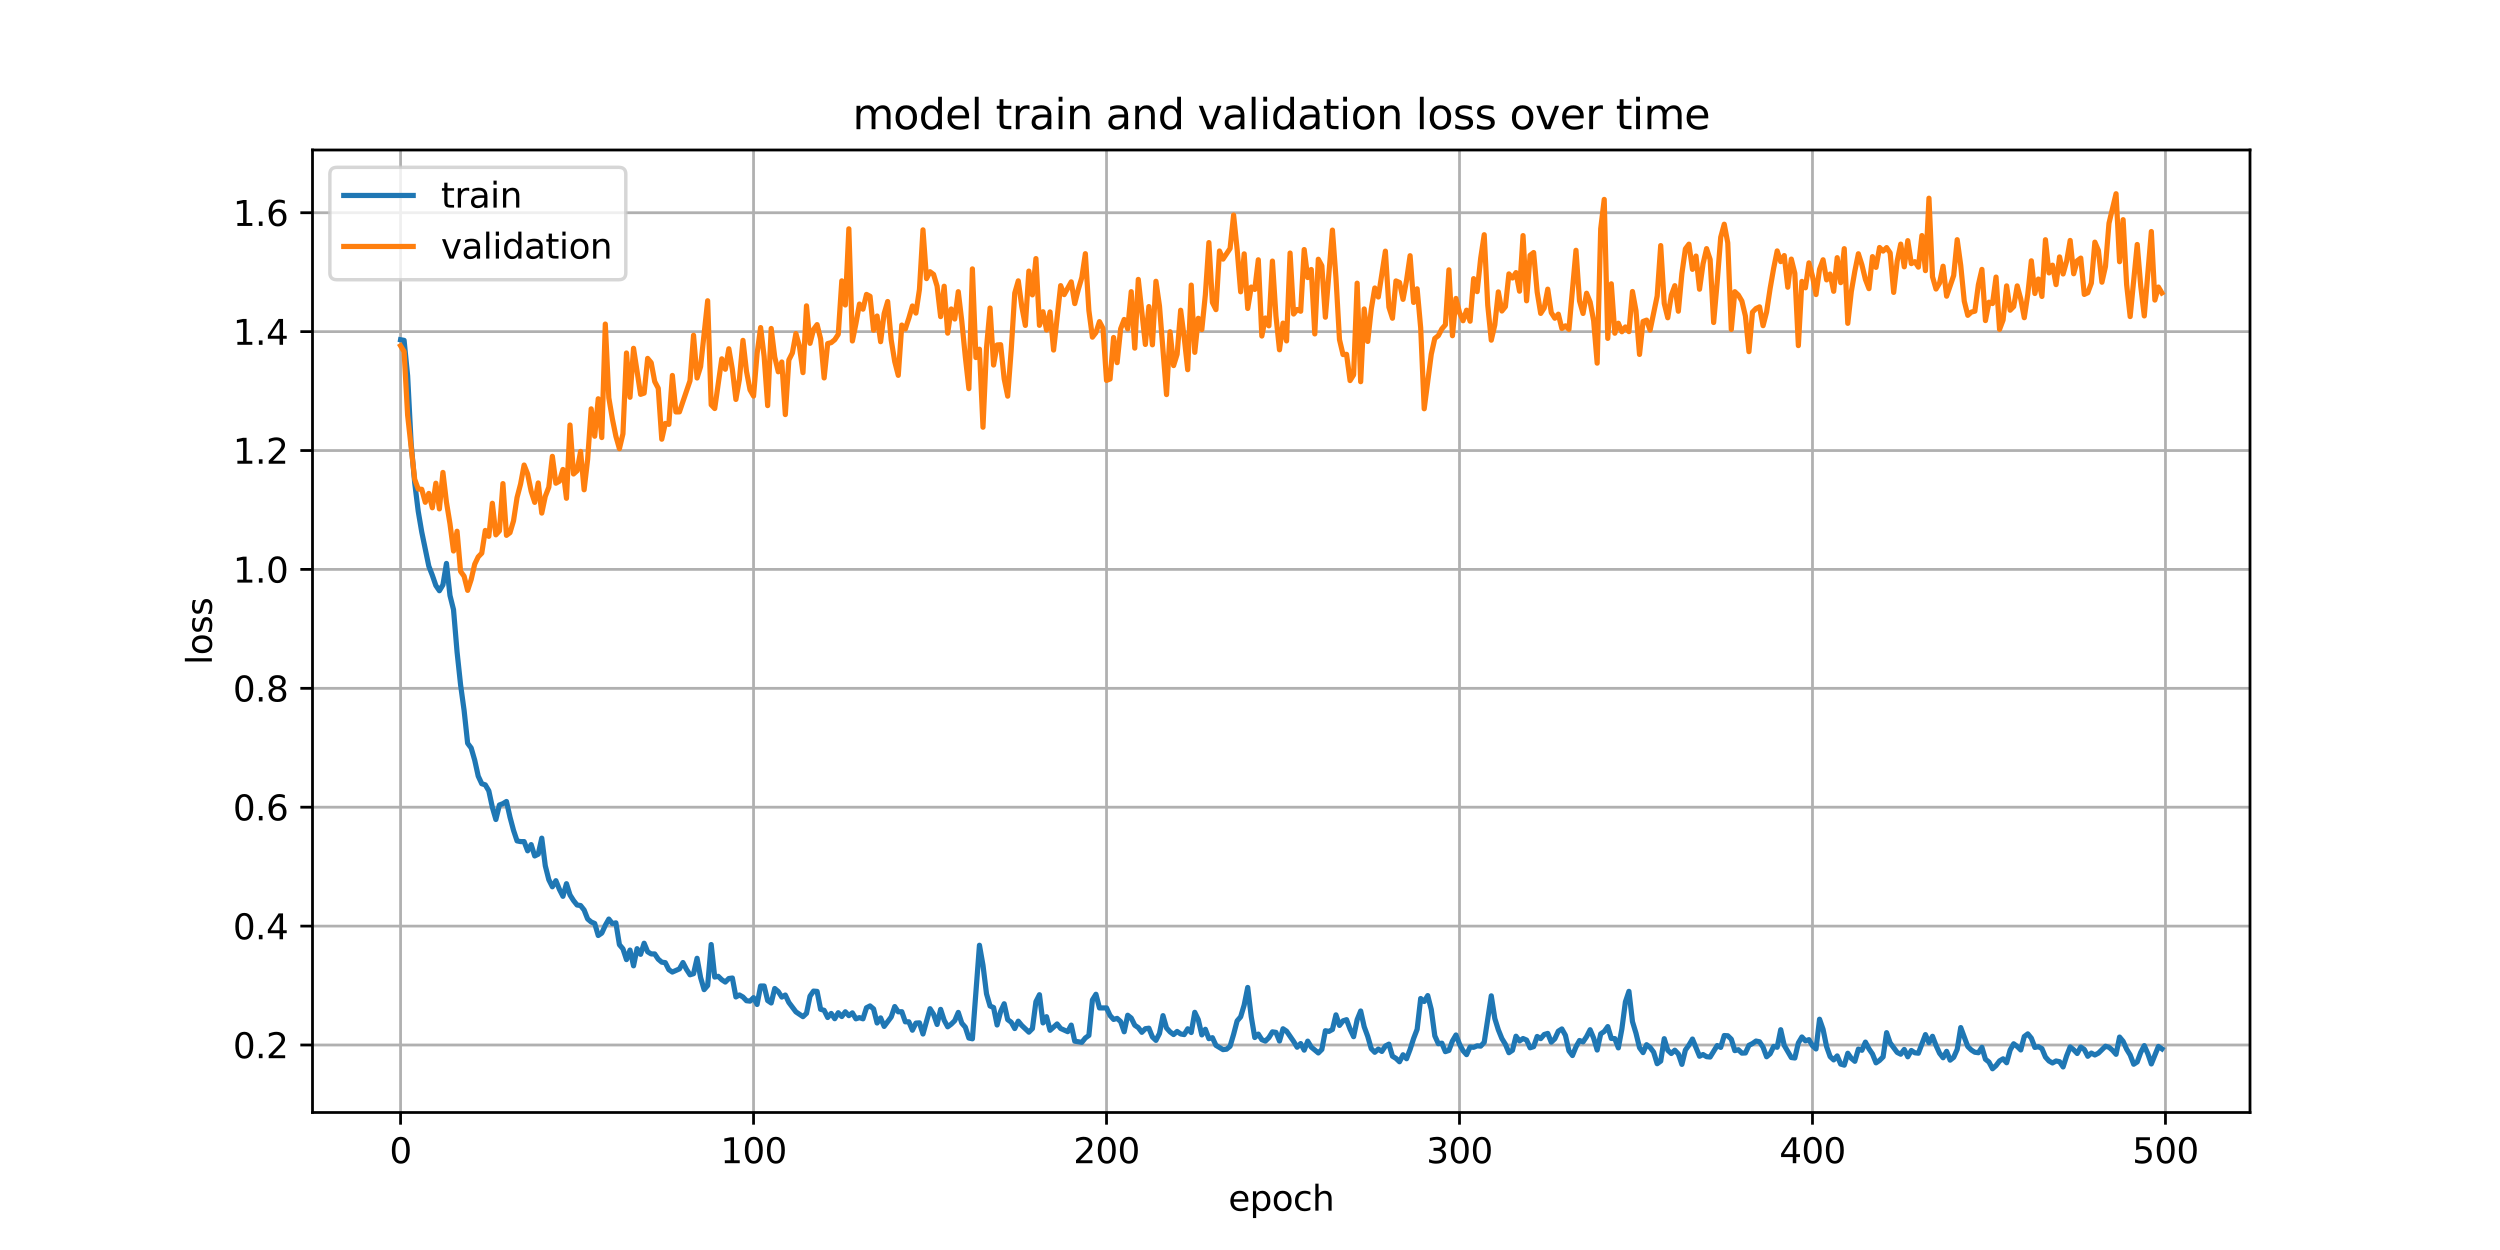 <?xml version="1.0" encoding="utf-8" standalone="no"?>
<!DOCTYPE svg PUBLIC "-//W3C//DTD SVG 1.1//EN"
  "http://www.w3.org/Graphics/SVG/1.1/DTD/svg11.dtd">
<svg xmlns:xlink="http://www.w3.org/1999/xlink" width="720pt" height="360pt" viewBox="0 0 720 360" xmlns="http://www.w3.org/2000/svg" version="1.1">
 <defs>
  <style type="text/css">*{stroke-linejoin: round; stroke-linecap: butt}</style>
 </defs>
 <g id="figure_1">
  <g id="patch_1">
   <path d="M 0 360 
L 720 360 
L 720 0 
L 0 0 
z
" style="fill: #ffffff"/>
  </g>
  <g id="axes_1">
   <g id="patch_2">
    <path d="M 90 320.4 
L 648 320.4 
L 648 43.2 
L 90 43.2 
z
" style="fill: #ffffff"/>
   </g>
   <g id="matplotlib.axis_1">
    <g id="xtick_1">
     <g id="line2d_1">
      <path d="M 115.364 320.4 
L 115.364 43.2 
" clip-path="url(#p785ca38250)" style="fill: none; stroke: #b0b0b0; stroke-width: 0.8; stroke-linecap: square"/>
     </g>
     <g id="line2d_2">
      <defs>
       <path id="mbecf0cc67a" d="M 0 0 
L 0 3.5 
" style="stroke: #000000; stroke-width: 0.8"/>
      </defs>
      <g>
       <use xlink:href="#mbecf0cc67a" x="115.364" y="320.4" style="stroke: #000000; stroke-width: 0.8"/>
      </g>
     </g>
     <g id="text_1">
      <!-- 0 -->
      <g transform="translate(112.182 334.998) scale(0.1 -0.1)">
       <defs>
        <path id="DejaVuSans-30" d="M 2034 4250 
Q 1547 4250 1301 3770 
Q 1056 3291 1056 2328 
Q 1056 1369 1301 889 
Q 1547 409 2034 409 
Q 2525 409 2770 889 
Q 3016 1369 3016 2328 
Q 3016 3291 2770 3770 
Q 2525 4250 2034 4250 
z
M 2034 4750 
Q 2819 4750 3233 4129 
Q 3647 3509 3647 2328 
Q 3647 1150 3233 529 
Q 2819 -91 2034 -91 
Q 1250 -91 836 529 
Q 422 1150 422 2328 
Q 422 3509 836 4129 
Q 1250 4750 2034 4750 
z
" transform="scale(0.016)"/>
       </defs>
       <use xlink:href="#DejaVuSans-30"/>
      </g>
     </g>
    </g>
    <g id="xtick_2">
     <g id="line2d_3">
      <path d="M 217.021 320.4 
L 217.021 43.2 
" clip-path="url(#p785ca38250)" style="fill: none; stroke: #b0b0b0; stroke-width: 0.8; stroke-linecap: square"/>
     </g>
     <g id="line2d_4">
      <g>
       <use xlink:href="#mbecf0cc67a" x="217.021" y="320.4" style="stroke: #000000; stroke-width: 0.8"/>
      </g>
     </g>
     <g id="text_2">
      <!-- 100 -->
      <g transform="translate(207.478 334.998) scale(0.1 -0.1)">
       <defs>
        <path id="DejaVuSans-31" d="M 794 531 
L 1825 531 
L 1825 4091 
L 703 3866 
L 703 4441 
L 1819 4666 
L 2450 4666 
L 2450 531 
L 3481 531 
L 3481 0 
L 794 0 
L 794 531 
z
" transform="scale(0.016)"/>
       </defs>
       <use xlink:href="#DejaVuSans-31"/>
       <use xlink:href="#DejaVuSans-30" x="63.623"/>
       <use xlink:href="#DejaVuSans-30" x="127.246"/>
      </g>
     </g>
    </g>
    <g id="xtick_3">
     <g id="line2d_5">
      <path d="M 318.679 320.4 
L 318.679 43.2 
" clip-path="url(#p785ca38250)" style="fill: none; stroke: #b0b0b0; stroke-width: 0.8; stroke-linecap: square"/>
     </g>
     <g id="line2d_6">
      <g>
       <use xlink:href="#mbecf0cc67a" x="318.679" y="320.4" style="stroke: #000000; stroke-width: 0.8"/>
      </g>
     </g>
     <g id="text_3">
      <!-- 200 -->
      <g transform="translate(309.136 334.998) scale(0.1 -0.1)">
       <defs>
        <path id="DejaVuSans-32" d="M 1228 531 
L 3431 531 
L 3431 0 
L 469 0 
L 469 531 
Q 828 903 1448 1529 
Q 2069 2156 2228 2338 
Q 2531 2678 2651 2914 
Q 2772 3150 2772 3378 
Q 2772 3750 2511 3984 
Q 2250 4219 1831 4219 
Q 1534 4219 1204 4116 
Q 875 4013 500 3803 
L 500 4441 
Q 881 4594 1212 4672 
Q 1544 4750 1819 4750 
Q 2544 4750 2975 4387 
Q 3406 4025 3406 3419 
Q 3406 3131 3298 2873 
Q 3191 2616 2906 2266 
Q 2828 2175 2409 1742 
Q 1991 1309 1228 531 
z
" transform="scale(0.016)"/>
       </defs>
       <use xlink:href="#DejaVuSans-32"/>
       <use xlink:href="#DejaVuSans-30" x="63.623"/>
       <use xlink:href="#DejaVuSans-30" x="127.246"/>
      </g>
     </g>
    </g>
    <g id="xtick_4">
     <g id="line2d_7">
      <path d="M 420.337 320.4 
L 420.337 43.2 
" clip-path="url(#p785ca38250)" style="fill: none; stroke: #b0b0b0; stroke-width: 0.8; stroke-linecap: square"/>
     </g>
     <g id="line2d_8">
      <g>
       <use xlink:href="#mbecf0cc67a" x="420.337" y="320.4" style="stroke: #000000; stroke-width: 0.8"/>
      </g>
     </g>
     <g id="text_4">
      <!-- 300 -->
      <g transform="translate(410.793 334.998) scale(0.1 -0.1)">
       <defs>
        <path id="DejaVuSans-33" d="M 2597 2516 
Q 3050 2419 3304 2112 
Q 3559 1806 3559 1356 
Q 3559 666 3084 287 
Q 2609 -91 1734 -91 
Q 1441 -91 1130 -33 
Q 819 25 488 141 
L 488 750 
Q 750 597 1062 519 
Q 1375 441 1716 441 
Q 2309 441 2620 675 
Q 2931 909 2931 1356 
Q 2931 1769 2642 2001 
Q 2353 2234 1838 2234 
L 1294 2234 
L 1294 2753 
L 1863 2753 
Q 2328 2753 2575 2939 
Q 2822 3125 2822 3475 
Q 2822 3834 2567 4026 
Q 2313 4219 1838 4219 
Q 1578 4219 1281 4162 
Q 984 4106 628 3988 
L 628 4550 
Q 988 4650 1302 4700 
Q 1616 4750 1894 4750 
Q 2613 4750 3031 4423 
Q 3450 4097 3450 3541 
Q 3450 3153 3228 2886 
Q 3006 2619 2597 2516 
z
" transform="scale(0.016)"/>
       </defs>
       <use xlink:href="#DejaVuSans-33"/>
       <use xlink:href="#DejaVuSans-30" x="63.623"/>
       <use xlink:href="#DejaVuSans-30" x="127.246"/>
      </g>
     </g>
    </g>
    <g id="xtick_5">
     <g id="line2d_9">
      <path d="M 521.995 320.4 
L 521.995 43.2 
" clip-path="url(#p785ca38250)" style="fill: none; stroke: #b0b0b0; stroke-width: 0.8; stroke-linecap: square"/>
     </g>
     <g id="line2d_10">
      <g>
       <use xlink:href="#mbecf0cc67a" x="521.995" y="320.4" style="stroke: #000000; stroke-width: 0.8"/>
      </g>
     </g>
     <g id="text_5">
      <!-- 400 -->
      <g transform="translate(512.451 334.998) scale(0.1 -0.1)">
       <defs>
        <path id="DejaVuSans-34" d="M 2419 4116 
L 825 1625 
L 2419 1625 
L 2419 4116 
z
M 2253 4666 
L 3047 4666 
L 3047 1625 
L 3713 1625 
L 3713 1100 
L 3047 1100 
L 3047 0 
L 2419 0 
L 2419 1100 
L 313 1100 
L 313 1709 
L 2253 4666 
z
" transform="scale(0.016)"/>
       </defs>
       <use xlink:href="#DejaVuSans-34"/>
       <use xlink:href="#DejaVuSans-30" x="63.623"/>
       <use xlink:href="#DejaVuSans-30" x="127.246"/>
      </g>
     </g>
    </g>
    <g id="xtick_6">
     <g id="line2d_11">
      <path d="M 623.653 320.4 
L 623.653 43.2 
" clip-path="url(#p785ca38250)" style="fill: none; stroke: #b0b0b0; stroke-width: 0.8; stroke-linecap: square"/>
     </g>
     <g id="line2d_12">
      <g>
       <use xlink:href="#mbecf0cc67a" x="623.653" y="320.4" style="stroke: #000000; stroke-width: 0.8"/>
      </g>
     </g>
     <g id="text_6">
      <!-- 500 -->
      <g transform="translate(614.109 334.998) scale(0.1 -0.1)">
       <defs>
        <path id="DejaVuSans-35" d="M 691 4666 
L 3169 4666 
L 3169 4134 
L 1269 4134 
L 1269 2991 
Q 1406 3038 1543 3061 
Q 1681 3084 1819 3084 
Q 2600 3084 3056 2656 
Q 3513 2228 3513 1497 
Q 3513 744 3044 326 
Q 2575 -91 1722 -91 
Q 1428 -91 1123 -41 
Q 819 9 494 109 
L 494 744 
Q 775 591 1075 516 
Q 1375 441 1709 441 
Q 2250 441 2565 725 
Q 2881 1009 2881 1497 
Q 2881 1984 2565 2268 
Q 2250 2553 1709 2553 
Q 1456 2553 1204 2497 
Q 953 2441 691 2322 
L 691 4666 
z
" transform="scale(0.016)"/>
       </defs>
       <use xlink:href="#DejaVuSans-35"/>
       <use xlink:href="#DejaVuSans-30" x="63.623"/>
       <use xlink:href="#DejaVuSans-30" x="127.246"/>
      </g>
     </g>
    </g>
    <g id="text_7">
     <!-- epoch -->
     <g transform="translate(353.772 348.677) scale(0.1 -0.1)">
      <defs>
       <path id="DejaVuSans-65" d="M 3597 1894 
L 3597 1613 
L 953 1613 
Q 991 1019 1311 708 
Q 1631 397 2203 397 
Q 2534 397 2845 478 
Q 3156 559 3463 722 
L 3463 178 
Q 3153 47 2828 -22 
Q 2503 -91 2169 -91 
Q 1331 -91 842 396 
Q 353 884 353 1716 
Q 353 2575 817 3079 
Q 1281 3584 2069 3584 
Q 2775 3584 3186 3129 
Q 3597 2675 3597 1894 
z
M 3022 2063 
Q 3016 2534 2758 2815 
Q 2500 3097 2075 3097 
Q 1594 3097 1305 2825 
Q 1016 2553 972 2059 
L 3022 2063 
z
" transform="scale(0.016)"/>
       <path id="DejaVuSans-70" d="M 1159 525 
L 1159 -1331 
L 581 -1331 
L 581 3500 
L 1159 3500 
L 1159 2969 
Q 1341 3281 1617 3432 
Q 1894 3584 2278 3584 
Q 2916 3584 3314 3078 
Q 3713 2572 3713 1747 
Q 3713 922 3314 415 
Q 2916 -91 2278 -91 
Q 1894 -91 1617 61 
Q 1341 213 1159 525 
z
M 3116 1747 
Q 3116 2381 2855 2742 
Q 2594 3103 2138 3103 
Q 1681 3103 1420 2742 
Q 1159 2381 1159 1747 
Q 1159 1113 1420 752 
Q 1681 391 2138 391 
Q 2594 391 2855 752 
Q 3116 1113 3116 1747 
z
" transform="scale(0.016)"/>
       <path id="DejaVuSans-6f" d="M 1959 3097 
Q 1497 3097 1228 2736 
Q 959 2375 959 1747 
Q 959 1119 1226 758 
Q 1494 397 1959 397 
Q 2419 397 2687 759 
Q 2956 1122 2956 1747 
Q 2956 2369 2687 2733 
Q 2419 3097 1959 3097 
z
M 1959 3584 
Q 2709 3584 3137 3096 
Q 3566 2609 3566 1747 
Q 3566 888 3137 398 
Q 2709 -91 1959 -91 
Q 1206 -91 779 398 
Q 353 888 353 1747 
Q 353 2609 779 3096 
Q 1206 3584 1959 3584 
z
" transform="scale(0.016)"/>
       <path id="DejaVuSans-63" d="M 3122 3366 
L 3122 2828 
Q 2878 2963 2633 3030 
Q 2388 3097 2138 3097 
Q 1578 3097 1268 2742 
Q 959 2388 959 1747 
Q 959 1106 1268 751 
Q 1578 397 2138 397 
Q 2388 397 2633 464 
Q 2878 531 3122 666 
L 3122 134 
Q 2881 22 2623 -34 
Q 2366 -91 2075 -91 
Q 1284 -91 818 406 
Q 353 903 353 1747 
Q 353 2603 823 3093 
Q 1294 3584 2113 3584 
Q 2378 3584 2631 3529 
Q 2884 3475 3122 3366 
z
" transform="scale(0.016)"/>
       <path id="DejaVuSans-68" d="M 3513 2113 
L 3513 0 
L 2938 0 
L 2938 2094 
Q 2938 2591 2744 2837 
Q 2550 3084 2163 3084 
Q 1697 3084 1428 2787 
Q 1159 2491 1159 1978 
L 1159 0 
L 581 0 
L 581 4863 
L 1159 4863 
L 1159 2956 
Q 1366 3272 1645 3428 
Q 1925 3584 2291 3584 
Q 2894 3584 3203 3211 
Q 3513 2838 3513 2113 
z
" transform="scale(0.016)"/>
      </defs>
      <use xlink:href="#DejaVuSans-65"/>
      <use xlink:href="#DejaVuSans-70" x="61.523"/>
      <use xlink:href="#DejaVuSans-6f" x="125"/>
      <use xlink:href="#DejaVuSans-63" x="186.182"/>
      <use xlink:href="#DejaVuSans-68" x="241.162"/>
     </g>
    </g>
   </g>
   <g id="matplotlib.axis_2">
    <g id="ytick_1">
     <g id="line2d_13">
      <path d="M 90 300.958 
L 648 300.958 
" clip-path="url(#p785ca38250)" style="fill: none; stroke: #b0b0b0; stroke-width: 0.8; stroke-linecap: square"/>
     </g>
     <g id="line2d_14">
      <defs>
       <path id="meaaaeb8896" d="M 0 0 
L -3.5 0 
" style="stroke: #000000; stroke-width: 0.8"/>
      </defs>
      <g>
       <use xlink:href="#meaaaeb8896" x="90" y="300.958" style="stroke: #000000; stroke-width: 0.8"/>
      </g>
     </g>
     <g id="text_8">
      <!-- 0.2 -->
      <g transform="translate(67.097 304.757) scale(0.1 -0.1)">
       <defs>
        <path id="DejaVuSans-2e" d="M 684 794 
L 1344 794 
L 1344 0 
L 684 0 
L 684 794 
z
" transform="scale(0.016)"/>
       </defs>
       <use xlink:href="#DejaVuSans-30"/>
       <use xlink:href="#DejaVuSans-2e" x="63.623"/>
       <use xlink:href="#DejaVuSans-32" x="95.41"/>
      </g>
     </g>
    </g>
    <g id="ytick_2">
     <g id="line2d_15">
      <path d="M 90 266.716 
L 648 266.716 
" clip-path="url(#p785ca38250)" style="fill: none; stroke: #b0b0b0; stroke-width: 0.8; stroke-linecap: square"/>
     </g>
     <g id="line2d_16">
      <g>
       <use xlink:href="#meaaaeb8896" x="90" y="266.716" style="stroke: #000000; stroke-width: 0.8"/>
      </g>
     </g>
     <g id="text_9">
      <!-- 0.4 -->
      <g transform="translate(67.097 270.515) scale(0.1 -0.1)">
       <use xlink:href="#DejaVuSans-30"/>
       <use xlink:href="#DejaVuSans-2e" x="63.623"/>
       <use xlink:href="#DejaVuSans-34" x="95.41"/>
      </g>
     </g>
    </g>
    <g id="ytick_3">
     <g id="line2d_17">
      <path d="M 90 232.475 
L 648 232.475 
" clip-path="url(#p785ca38250)" style="fill: none; stroke: #b0b0b0; stroke-width: 0.8; stroke-linecap: square"/>
     </g>
     <g id="line2d_18">
      <g>
       <use xlink:href="#meaaaeb8896" x="90" y="232.475" style="stroke: #000000; stroke-width: 0.8"/>
      </g>
     </g>
     <g id="text_10">
      <!-- 0.6 -->
      <g transform="translate(67.097 236.274) scale(0.1 -0.1)">
       <defs>
        <path id="DejaVuSans-36" d="M 2113 2584 
Q 1688 2584 1439 2293 
Q 1191 2003 1191 1497 
Q 1191 994 1439 701 
Q 1688 409 2113 409 
Q 2538 409 2786 701 
Q 3034 994 3034 1497 
Q 3034 2003 2786 2293 
Q 2538 2584 2113 2584 
z
M 3366 4563 
L 3366 3988 
Q 3128 4100 2886 4159 
Q 2644 4219 2406 4219 
Q 1781 4219 1451 3797 
Q 1122 3375 1075 2522 
Q 1259 2794 1537 2939 
Q 1816 3084 2150 3084 
Q 2853 3084 3261 2657 
Q 3669 2231 3669 1497 
Q 3669 778 3244 343 
Q 2819 -91 2113 -91 
Q 1303 -91 875 529 
Q 447 1150 447 2328 
Q 447 3434 972 4092 
Q 1497 4750 2381 4750 
Q 2619 4750 2861 4703 
Q 3103 4656 3366 4563 
z
" transform="scale(0.016)"/>
       </defs>
       <use xlink:href="#DejaVuSans-30"/>
       <use xlink:href="#DejaVuSans-2e" x="63.623"/>
       <use xlink:href="#DejaVuSans-36" x="95.41"/>
      </g>
     </g>
    </g>
    <g id="ytick_4">
     <g id="line2d_19">
      <path d="M 90 198.234 
L 648 198.234 
" clip-path="url(#p785ca38250)" style="fill: none; stroke: #b0b0b0; stroke-width: 0.8; stroke-linecap: square"/>
     </g>
     <g id="line2d_20">
      <g>
       <use xlink:href="#meaaaeb8896" x="90" y="198.234" style="stroke: #000000; stroke-width: 0.8"/>
      </g>
     </g>
     <g id="text_11">
      <!-- 0.8 -->
      <g transform="translate(67.097 202.033) scale(0.1 -0.1)">
       <defs>
        <path id="DejaVuSans-38" d="M 2034 2216 
Q 1584 2216 1326 1975 
Q 1069 1734 1069 1313 
Q 1069 891 1326 650 
Q 1584 409 2034 409 
Q 2484 409 2743 651 
Q 3003 894 3003 1313 
Q 3003 1734 2745 1975 
Q 2488 2216 2034 2216 
z
M 1403 2484 
Q 997 2584 770 2862 
Q 544 3141 544 3541 
Q 544 4100 942 4425 
Q 1341 4750 2034 4750 
Q 2731 4750 3128 4425 
Q 3525 4100 3525 3541 
Q 3525 3141 3298 2862 
Q 3072 2584 2669 2484 
Q 3125 2378 3379 2068 
Q 3634 1759 3634 1313 
Q 3634 634 3220 271 
Q 2806 -91 2034 -91 
Q 1263 -91 848 271 
Q 434 634 434 1313 
Q 434 1759 690 2068 
Q 947 2378 1403 2484 
z
M 1172 3481 
Q 1172 3119 1398 2916 
Q 1625 2713 2034 2713 
Q 2441 2713 2670 2916 
Q 2900 3119 2900 3481 
Q 2900 3844 2670 4047 
Q 2441 4250 2034 4250 
Q 1625 4250 1398 4047 
Q 1172 3844 1172 3481 
z
" transform="scale(0.016)"/>
       </defs>
       <use xlink:href="#DejaVuSans-30"/>
       <use xlink:href="#DejaVuSans-2e" x="63.623"/>
       <use xlink:href="#DejaVuSans-38" x="95.41"/>
      </g>
     </g>
    </g>
    <g id="ytick_5">
     <g id="line2d_21">
      <path d="M 90 163.992 
L 648 163.992 
" clip-path="url(#p785ca38250)" style="fill: none; stroke: #b0b0b0; stroke-width: 0.8; stroke-linecap: square"/>
     </g>
     <g id="line2d_22">
      <g>
       <use xlink:href="#meaaaeb8896" x="90" y="163.992" style="stroke: #000000; stroke-width: 0.8"/>
      </g>
     </g>
     <g id="text_12">
      <!-- 1.0 -->
      <g transform="translate(67.097 167.791) scale(0.1 -0.1)">
       <use xlink:href="#DejaVuSans-31"/>
       <use xlink:href="#DejaVuSans-2e" x="63.623"/>
       <use xlink:href="#DejaVuSans-30" x="95.41"/>
      </g>
     </g>
    </g>
    <g id="ytick_6">
     <g id="line2d_23">
      <path d="M 90 129.751 
L 648 129.751 
" clip-path="url(#p785ca38250)" style="fill: none; stroke: #b0b0b0; stroke-width: 0.8; stroke-linecap: square"/>
     </g>
     <g id="line2d_24">
      <g>
       <use xlink:href="#meaaaeb8896" x="90" y="129.751" style="stroke: #000000; stroke-width: 0.8"/>
      </g>
     </g>
     <g id="text_13">
      <!-- 1.2 -->
      <g transform="translate(67.097 133.55) scale(0.1 -0.1)">
       <use xlink:href="#DejaVuSans-31"/>
       <use xlink:href="#DejaVuSans-2e" x="63.623"/>
       <use xlink:href="#DejaVuSans-32" x="95.41"/>
      </g>
     </g>
    </g>
    <g id="ytick_7">
     <g id="line2d_25">
      <path d="M 90 95.51 
L 648 95.51 
" clip-path="url(#p785ca38250)" style="fill: none; stroke: #b0b0b0; stroke-width: 0.8; stroke-linecap: square"/>
     </g>
     <g id="line2d_26">
      <g>
       <use xlink:href="#meaaaeb8896" x="90" y="95.51" style="stroke: #000000; stroke-width: 0.8"/>
      </g>
     </g>
     <g id="text_14">
      <!-- 1.4 -->
      <g transform="translate(67.097 99.309) scale(0.1 -0.1)">
       <use xlink:href="#DejaVuSans-31"/>
       <use xlink:href="#DejaVuSans-2e" x="63.623"/>
       <use xlink:href="#DejaVuSans-34" x="95.41"/>
      </g>
     </g>
    </g>
    <g id="ytick_8">
     <g id="line2d_27">
      <path d="M 90 61.268 
L 648 61.268 
" clip-path="url(#p785ca38250)" style="fill: none; stroke: #b0b0b0; stroke-width: 0.8; stroke-linecap: square"/>
     </g>
     <g id="line2d_28">
      <g>
       <use xlink:href="#meaaaeb8896" x="90" y="61.268" style="stroke: #000000; stroke-width: 0.8"/>
      </g>
     </g>
     <g id="text_15">
      <!-- 1.6 -->
      <g transform="translate(67.097 65.067) scale(0.1 -0.1)">
       <use xlink:href="#DejaVuSans-31"/>
       <use xlink:href="#DejaVuSans-2e" x="63.623"/>
       <use xlink:href="#DejaVuSans-36" x="95.41"/>
      </g>
     </g>
    </g>
    <g id="text_16">
     <!-- loss -->
     <g transform="translate(61.017 191.458) rotate(-90) scale(0.1 -0.1)">
      <defs>
       <path id="DejaVuSans-6c" d="M 603 4863 
L 1178 4863 
L 1178 0 
L 603 0 
L 603 4863 
z
" transform="scale(0.016)"/>
       <path id="DejaVuSans-73" d="M 2834 3397 
L 2834 2853 
Q 2591 2978 2328 3040 
Q 2066 3103 1784 3103 
Q 1356 3103 1142 2972 
Q 928 2841 928 2578 
Q 928 2378 1081 2264 
Q 1234 2150 1697 2047 
L 1894 2003 
Q 2506 1872 2764 1633 
Q 3022 1394 3022 966 
Q 3022 478 2636 193 
Q 2250 -91 1575 -91 
Q 1294 -91 989 -36 
Q 684 19 347 128 
L 347 722 
Q 666 556 975 473 
Q 1284 391 1588 391 
Q 1994 391 2212 530 
Q 2431 669 2431 922 
Q 2431 1156 2273 1281 
Q 2116 1406 1581 1522 
L 1381 1569 
Q 847 1681 609 1914 
Q 372 2147 372 2553 
Q 372 3047 722 3315 
Q 1072 3584 1716 3584 
Q 2034 3584 2315 3537 
Q 2597 3491 2834 3397 
z
" transform="scale(0.016)"/>
      </defs>
      <use xlink:href="#DejaVuSans-6c"/>
      <use xlink:href="#DejaVuSans-6f" x="27.783"/>
      <use xlink:href="#DejaVuSans-73" x="88.965"/>
      <use xlink:href="#DejaVuSans-73" x="141.064"/>
     </g>
    </g>
   </g>
   <g id="line2d_29">
    <path d="M 115.364 97.84 
L 116.38 98.023 
L 117.397 108.233 
L 118.413 127.82 
L 119.43 139.014 
L 120.447 147.246 
L 121.463 153.227 
L 123.496 163.052 
L 124.513 165.681 
L 125.529 168.638 
L 126.546 170.128 
L 127.563 168.444 
L 128.579 162.277 
L 129.596 171.5 
L 130.612 175.578 
L 131.629 187.717 
L 132.645 197.228 
L 133.662 204.612 
L 134.679 214.074 
L 135.695 215.405 
L 136.712 218.916 
L 137.728 223.523 
L 138.745 225.711 
L 139.762 226.039 
L 140.778 227.755 
L 141.795 232.493 
L 142.811 236.011 
L 143.828 231.839 
L 144.844 231.451 
L 145.861 230.832 
L 146.878 235.334 
L 147.894 239.132 
L 148.911 242.174 
L 149.927 242.382 
L 150.944 242.377 
L 151.96 245.033 
L 152.977 243.252 
L 153.994 246.51 
L 155.01 246.005 
L 156.027 241.397 
L 157.043 249.349 
L 158.06 253.362 
L 159.077 255.393 
L 160.093 253.643 
L 161.11 256.135 
L 162.126 258.135 
L 163.143 254.509 
L 164.159 257.749 
L 165.176 259.359 
L 166.193 260.641 
L 167.209 260.793 
L 168.226 262.081 
L 169.242 264.668 
L 170.259 265.528 
L 171.275 265.964 
L 172.292 269.419 
L 173.309 268.736 
L 174.325 266.499 
L 175.342 264.692 
L 176.358 265.998 
L 177.375 265.781 
L 178.392 272.074 
L 179.408 273.267 
L 180.425 276.366 
L 181.441 273.627 
L 182.458 278.151 
L 183.474 273.223 
L 184.491 274.84 
L 185.508 271.657 
L 186.524 274.113 
L 187.541 274.729 
L 188.557 274.738 
L 189.574 276.247 
L 190.59 277.106 
L 191.607 277.242 
L 192.624 279.272 
L 193.64 279.95 
L 195.673 279.043 
L 196.69 277.217 
L 197.707 279.18 
L 198.723 280.738 
L 199.74 280.424 
L 200.756 275.992 
L 201.773 281.536 
L 202.789 285.012 
L 203.806 283.828 
L 204.823 272.033 
L 205.839 281.39 
L 206.856 281.186 
L 207.872 282.161 
L 208.889 282.827 
L 209.905 281.813 
L 210.922 281.673 
L 211.939 287.118 
L 212.955 286.554 
L 213.972 287.135 
L 214.988 288.208 
L 216.005 288.323 
L 217.021 287.331 
L 218.038 289.28 
L 219.055 283.97 
L 220.071 283.977 
L 221.088 288.16 
L 222.104 288.856 
L 223.121 284.696 
L 224.138 285.567 
L 225.154 287.152 
L 226.171 286.571 
L 227.187 288.711 
L 229.22 291.418 
L 231.254 292.794 
L 232.27 291.839 
L 233.287 286.878 
L 234.303 285.434 
L 235.32 285.523 
L 236.336 290.678 
L 237.353 290.973 
L 238.37 293.038 
L 239.386 291.871 
L 240.403 293.384 
L 241.419 291.669 
L 242.436 292.763 
L 243.453 291.396 
L 244.469 292.505 
L 245.486 291.707 
L 246.502 293.416 
L 247.519 293.077 
L 248.535 293.419 
L 249.552 290.228 
L 250.569 289.706 
L 251.585 290.561 
L 252.602 294.618 
L 253.618 293.157 
L 254.635 295.599 
L 256.668 292.887 
L 257.685 289.895 
L 258.701 291.405 
L 259.718 291.373 
L 260.734 294.284 
L 261.751 294.28 
L 262.768 296.695 
L 263.784 294.658 
L 264.801 294.576 
L 265.817 297.789 
L 267.85 290.509 
L 268.867 292.117 
L 269.884 295.04 
L 270.9 290.703 
L 271.917 293.831 
L 272.933 295.721 
L 273.95 294.961 
L 274.966 293.952 
L 275.983 291.576 
L 277 294.672 
L 278.016 295.839 
L 279.033 298.951 
L 280.049 299.174 
L 282.083 272.238 
L 283.099 277.986 
L 284.116 286.226 
L 285.132 289.728 
L 286.149 290.171 
L 287.165 295.192 
L 288.182 291.322 
L 289.199 289.09 
L 290.215 293.646 
L 291.232 294.403 
L 292.248 296.217 
L 293.265 294.104 
L 294.281 295.342 
L 296.315 297.261 
L 297.331 296.231 
L 298.348 288.492 
L 299.364 286.483 
L 300.381 294.591 
L 301.398 292.812 
L 302.414 296.72 
L 304.447 294.9 
L 305.464 296.202 
L 307.497 297.119 
L 308.514 295.234 
L 309.53 299.86 
L 311.563 300.199 
L 312.58 298.936 
L 313.596 298.202 
L 314.613 287.997 
L 315.63 286.356 
L 316.646 290.285 
L 318.679 290.278 
L 319.696 292.472 
L 320.713 293.592 
L 321.729 293.296 
L 322.746 294.215 
L 323.762 297.144 
L 324.779 292.393 
L 325.795 293.199 
L 326.812 295.275 
L 327.829 295.951 
L 328.845 297.303 
L 329.862 296.265 
L 330.878 296.127 
L 331.895 298.649 
L 332.911 299.62 
L 333.928 297.642 
L 334.945 292.509 
L 335.961 296.067 
L 336.978 297.182 
L 337.994 297.944 
L 339.011 297.059 
L 340.028 297.775 
L 341.044 297.961 
L 342.061 296.294 
L 343.077 297.367 
L 344.094 291.553 
L 345.11 293.669 
L 346.127 298.047 
L 347.144 296.44 
L 348.16 299.134 
L 349.177 298.858 
L 350.193 301.061 
L 352.226 302.291 
L 353.243 302.171 
L 354.26 301.324 
L 355.276 297.901 
L 356.293 294.014 
L 357.309 292.84 
L 358.326 289.442 
L 359.343 284.393 
L 360.359 292.81 
L 361.376 298.803 
L 362.392 297.824 
L 363.409 299.431 
L 364.425 299.838 
L 365.442 298.83 
L 366.459 297.176 
L 367.475 297.325 
L 368.492 299.818 
L 369.508 296.289 
L 370.525 296.974 
L 372.558 299.934 
L 373.575 301.601 
L 374.591 300.549 
L 375.608 302.436 
L 376.624 299.855 
L 377.641 301.559 
L 379.674 303.247 
L 380.691 302.236 
L 381.707 296.85 
L 382.724 297.045 
L 383.74 296.49 
L 384.757 292.283 
L 385.774 295.316 
L 386.79 293.999 
L 387.807 293.666 
L 388.823 296.401 
L 389.84 298.559 
L 390.856 293.674 
L 391.873 291.171 
L 392.89 295.714 
L 393.906 298.476 
L 394.923 302.024 
L 395.939 303.055 
L 396.956 302.138 
L 397.972 302.813 
L 398.989 301.255 
L 400.006 300.718 
L 401.022 304.182 
L 402.039 304.809 
L 403.055 305.785 
L 404.072 303.775 
L 405.089 304.912 
L 406.105 302.234 
L 407.122 299.073 
L 408.138 296.428 
L 409.155 287.575 
L 410.171 288.425 
L 411.188 286.732 
L 412.205 290.731 
L 413.221 298.325 
L 414.238 300.583 
L 415.254 300.438 
L 416.271 302.873 
L 417.287 302.523 
L 418.304 299.811 
L 419.321 298.076 
L 420.337 300.719 
L 421.354 302.599 
L 422.37 303.732 
L 423.387 301.531 
L 424.404 301.63 
L 425.42 301.199 
L 426.437 301.283 
L 427.453 300.178 
L 429.486 286.806 
L 430.503 293.334 
L 431.52 296.589 
L 432.536 299.096 
L 433.553 300.769 
L 434.569 303.173 
L 435.586 302.484 
L 436.602 298.435 
L 437.619 299.783 
L 438.636 299.1 
L 439.652 299.538 
L 440.669 301.763 
L 441.685 301.435 
L 442.702 298.506 
L 443.719 299.122 
L 444.735 297.931 
L 445.752 297.625 
L 446.768 300.143 
L 447.785 299.176 
L 448.801 296.969 
L 449.818 296.34 
L 450.835 298.161 
L 451.851 302.629 
L 452.868 303.986 
L 453.884 301.487 
L 454.901 299.665 
L 455.917 300.063 
L 456.934 298.555 
L 457.951 296.567 
L 458.967 298.975 
L 459.984 302.406 
L 461 297.763 
L 462.017 297.069 
L 463.034 295.661 
L 464.05 299.065 
L 465.067 299.122 
L 466.083 301.787 
L 467.1 296.337 
L 468.116 288.544 
L 469.133 285.514 
L 470.15 294.228 
L 471.166 297.564 
L 472.183 301.739 
L 473.199 303.145 
L 474.216 300.882 
L 475.232 301.653 
L 476.249 303.016 
L 477.266 306.346 
L 478.282 305.592 
L 479.299 299.146 
L 480.315 302.47 
L 481.332 303.404 
L 482.349 302.463 
L 483.365 303.527 
L 484.382 306.535 
L 485.398 302.407 
L 486.415 300.992 
L 487.431 299.248 
L 489.465 304.191 
L 490.481 303.71 
L 491.498 304.323 
L 492.514 304.425 
L 494.547 301.124 
L 495.564 301.648 
L 496.581 298.236 
L 497.597 298.301 
L 498.614 299.283 
L 499.63 302.578 
L 500.647 302.323 
L 501.664 303.297 
L 502.68 303.252 
L 503.697 301.057 
L 504.713 300.542 
L 505.73 299.823 
L 506.746 300.03 
L 507.763 301.586 
L 508.78 304.347 
L 509.796 303.489 
L 510.813 301.373 
L 511.829 301.606 
L 512.846 296.561 
L 513.862 301.082 
L 515.896 304.565 
L 516.912 304.704 
L 517.929 300.368 
L 518.945 298.653 
L 519.962 299.757 
L 520.979 299.426 
L 521.995 301.178 
L 523.012 302.094 
L 524.028 293.541 
L 525.045 296.459 
L 526.061 301.442 
L 527.078 304.3 
L 528.095 305.247 
L 529.111 304.107 
L 530.128 306.465 
L 531.144 306.756 
L 532.161 303.343 
L 533.177 304.808 
L 534.194 305.65 
L 535.211 302.152 
L 536.227 302.482 
L 537.244 300.129 
L 538.26 302.057 
L 539.277 303.556 
L 540.293 306.094 
L 541.31 305.404 
L 542.327 304.384 
L 543.343 297.411 
L 544.36 300.361 
L 546.393 303.1 
L 547.41 303.609 
L 548.426 302.242 
L 549.443 304.352 
L 550.459 302.545 
L 551.476 303.202 
L 552.492 303.325 
L 554.526 297.973 
L 555.542 300.314 
L 556.559 298.457 
L 557.575 301.092 
L 558.592 303.327 
L 559.608 304.626 
L 560.625 302.791 
L 561.642 305.322 
L 562.658 304.513 
L 563.675 302.224 
L 564.691 295.946 
L 566.725 301.407 
L 567.741 302.405 
L 568.758 303.045 
L 569.774 303.184 
L 570.791 301.633 
L 571.807 305.055 
L 572.824 305.874 
L 573.841 307.8 
L 574.857 306.89 
L 575.874 305.538 
L 576.89 304.942 
L 577.907 306.067 
L 578.923 302.41 
L 579.94 300.611 
L 580.957 301.378 
L 581.973 302.386 
L 582.99 298.522 
L 584.006 297.754 
L 585.023 298.993 
L 586.04 301.656 
L 587.056 301.444 
L 588.073 301.993 
L 589.089 304.428 
L 590.106 305.56 
L 591.122 306.131 
L 592.139 305.562 
L 593.156 305.767 
L 594.172 307.276 
L 595.189 304.101 
L 596.205 301.517 
L 597.222 302.335 
L 598.238 303.401 
L 599.255 301.548 
L 600.272 302.233 
L 601.288 304.205 
L 602.305 303.285 
L 603.321 303.831 
L 604.338 303.302 
L 606.371 301.321 
L 607.388 301.608 
L 608.404 302.483 
L 609.421 303.637 
L 610.437 298.681 
L 611.454 299.904 
L 612.471 302.167 
L 613.487 303.828 
L 614.504 306.496 
L 615.52 305.838 
L 616.537 303.073 
L 617.553 301.147 
L 618.57 303.447 
L 619.587 306.41 
L 621.62 301.374 
L 622.636 302.073 
L 622.636 302.073 
" clip-path="url(#p785ca38250)" style="fill: none; stroke: #1f77b4; stroke-width: 1.5; stroke-linecap: square"/>
   </g>
   <g id="line2d_30">
    <path d="M 115.364 99.586 
L 116.38 101.26 
L 117.397 119.598 
L 119.43 138.03 
L 120.447 140.839 
L 121.463 140.922 
L 122.48 144.658 
L 123.496 142.108 
L 124.513 146.237 
L 125.529 139.173 
L 126.546 146.559 
L 127.563 136.067 
L 128.579 144.639 
L 129.596 150.846 
L 130.612 158.681 
L 131.629 153.007 
L 132.645 164.552 
L 133.662 165.955 
L 134.679 170.023 
L 135.695 166.923 
L 136.712 162.494 
L 137.728 160.372 
L 138.745 159.316 
L 139.762 152.769 
L 140.778 154.46 
L 141.795 144.946 
L 142.811 154.032 
L 143.828 152.9 
L 144.844 139.282 
L 145.861 154.173 
L 146.878 153.404 
L 147.894 150.004 
L 148.911 143.294 
L 149.927 139.398 
L 150.944 133.933 
L 151.96 136.524 
L 152.977 141.502 
L 153.994 144.68 
L 155.01 139.096 
L 156.027 147.764 
L 157.043 142.938 
L 158.06 140.309 
L 159.077 131.431 
L 160.093 139.17 
L 161.11 138.59 
L 162.126 135.212 
L 163.143 143.501 
L 164.159 122.405 
L 165.176 136.505 
L 166.193 135.593 
L 167.209 130.011 
L 168.226 141.05 
L 169.242 132.298 
L 170.259 117.757 
L 171.275 125.63 
L 172.292 114.851 
L 173.309 126.013 
L 174.325 93.337 
L 175.342 114.582 
L 176.358 120.619 
L 177.375 125.649 
L 178.392 129.214 
L 179.408 124.936 
L 180.425 101.669 
L 181.441 114.41 
L 182.458 100.321 
L 184.491 113.572 
L 185.508 113.22 
L 186.524 103.224 
L 187.541 104.454 
L 188.557 109.882 
L 189.574 111.819 
L 190.59 126.491 
L 191.607 121.948 
L 192.624 122.216 
L 193.64 108.134 
L 194.657 118.637 
L 195.673 118.622 
L 198.723 109.656 
L 199.74 96.56 
L 200.756 108.863 
L 201.773 105.58 
L 203.806 86.625 
L 204.823 116.58 
L 205.839 117.654 
L 207.872 103.345 
L 208.889 106.341 
L 209.905 100.446 
L 210.922 106.411 
L 211.939 115.034 
L 212.955 109.223 
L 213.972 98.033 
L 214.988 106.934 
L 216.005 112.275 
L 217.021 114.067 
L 218.038 101.849 
L 219.055 94.341 
L 220.071 102.664 
L 221.088 116.812 
L 222.104 94.606 
L 223.121 102.792 
L 224.138 107.073 
L 225.154 104.261 
L 226.171 119.393 
L 227.187 103.683 
L 228.204 101.651 
L 229.22 96.061 
L 230.237 99.719 
L 231.254 107.313 
L 232.27 88.09 
L 233.287 98.875 
L 234.303 94.89 
L 235.32 93.494 
L 236.336 97.586 
L 237.353 108.839 
L 238.37 98.95 
L 239.386 98.677 
L 240.403 97.839 
L 241.419 96.284 
L 242.436 80.891 
L 243.453 87.831 
L 244.469 65.905 
L 245.486 98.2 
L 246.502 93.215 
L 247.519 87.567 
L 248.535 89.043 
L 249.552 84.793 
L 250.569 85.332 
L 251.585 95.102 
L 252.602 91.016 
L 253.618 98.404 
L 254.635 90.315 
L 255.651 86.84 
L 256.668 97.912 
L 257.685 104.163 
L 258.701 108.094 
L 259.718 93.619 
L 260.734 94.745 
L 261.751 91.632 
L 262.768 88.128 
L 263.784 90.166 
L 264.801 83.351 
L 265.817 66.205 
L 266.834 80.236 
L 267.85 78.258 
L 268.867 79.037 
L 269.884 82.424 
L 270.9 91.184 
L 271.917 82.439 
L 272.933 95.949 
L 273.95 88.988 
L 274.966 91.878 
L 275.983 84.007 
L 277 92.527 
L 278.016 102.798 
L 279.033 111.929 
L 280.049 77.446 
L 281.066 102.978 
L 282.083 100.577 
L 283.099 123.036 
L 284.116 100.114 
L 285.132 88.72 
L 286.149 105.122 
L 287.165 99.351 
L 288.182 99.274 
L 289.199 109.099 
L 290.215 114.09 
L 291.232 100.72 
L 292.248 84.413 
L 293.265 80.889 
L 294.281 88.315 
L 295.298 93.709 
L 296.315 78.076 
L 297.331 84.92 
L 298.348 74.478 
L 299.364 93.687 
L 300.381 89.791 
L 301.398 95.037 
L 302.414 89.835 
L 303.431 100.811 
L 305.464 82.265 
L 306.48 84.844 
L 308.514 81.183 
L 309.53 87.426 
L 310.547 83.367 
L 311.563 79.924 
L 312.58 73.065 
L 313.596 89.412 
L 314.613 97.098 
L 315.63 95.78 
L 316.646 92.635 
L 317.663 94.578 
L 318.679 109.555 
L 319.696 109.159 
L 320.713 97.201 
L 321.729 104.438 
L 322.746 94.691 
L 323.762 92.013 
L 324.779 94.726 
L 325.795 84.007 
L 326.812 100.254 
L 327.829 80.474 
L 329.862 99.196 
L 330.878 88.295 
L 331.895 99.3 
L 332.911 81.016 
L 333.928 88.114 
L 335.961 113.635 
L 336.978 95.545 
L 337.994 105.285 
L 339.011 102.036 
L 340.028 89.355 
L 341.044 97.126 
L 342.061 106.469 
L 343.077 82.108 
L 344.094 101.473 
L 345.11 91.669 
L 346.127 94.9 
L 347.144 84.861 
L 348.16 69.867 
L 349.177 87.12 
L 350.193 89.172 
L 351.21 72.292 
L 352.226 74.624 
L 354.26 71.562 
L 355.276 61.938 
L 356.293 71.83 
L 357.309 84.039 
L 358.326 73.116 
L 359.343 88.834 
L 360.359 82.669 
L 361.376 83.352 
L 362.392 74.822 
L 363.409 96.775 
L 364.425 91.587 
L 365.442 93.836 
L 366.459 75.196 
L 367.475 91.032 
L 368.492 100.737 
L 369.508 93.06 
L 370.525 98.179 
L 371.541 72.883 
L 372.558 90.435 
L 373.575 89.137 
L 374.591 89.635 
L 375.608 71.875 
L 376.624 79.936 
L 377.641 77.615 
L 378.657 96.16 
L 379.674 74.668 
L 380.691 76.541 
L 381.707 91.351 
L 383.74 66.275 
L 384.757 80.003 
L 385.774 97.816 
L 386.79 102.109 
L 387.807 102.051 
L 388.823 109.599 
L 389.84 107.958 
L 390.856 81.561 
L 391.873 109.923 
L 392.89 88.983 
L 393.906 98.328 
L 394.923 88.996 
L 395.939 82.945 
L 396.956 85.536 
L 398.989 72.335 
L 400.006 88.457 
L 401.022 91.652 
L 402.039 80.913 
L 403.055 81.359 
L 404.072 86.211 
L 405.089 80.718 
L 406.105 73.646 
L 407.122 87.097 
L 408.138 83.185 
L 409.155 94.429 
L 410.171 117.722 
L 412.205 102.031 
L 413.221 97.469 
L 414.238 96.672 
L 415.254 94.721 
L 416.271 93.536 
L 417.287 77.719 
L 418.304 96.683 
L 419.321 85.954 
L 420.337 90.03 
L 421.354 92.369 
L 422.37 89.34 
L 423.387 92.497 
L 424.404 80.25 
L 425.42 83.988 
L 426.437 74.358 
L 427.453 67.604 
L 428.47 87.927 
L 429.486 97.967 
L 430.503 93.564 
L 431.52 84.068 
L 432.536 89.569 
L 433.553 88.306 
L 434.569 78.888 
L 435.586 80.062 
L 436.602 78.513 
L 437.619 83.86 
L 438.636 67.856 
L 439.652 86.625 
L 440.669 73.518 
L 441.685 72.736 
L 442.702 84.091 
L 443.719 90.258 
L 444.735 88.697 
L 445.752 83.281 
L 446.768 90.039 
L 447.785 91.648 
L 448.801 90.49 
L 449.818 94.614 
L 450.835 93.847 
L 451.851 94.854 
L 453.884 72.089 
L 454.901 86.672 
L 455.917 90.271 
L 456.934 84.457 
L 457.951 86.991 
L 458.967 92.359 
L 459.984 104.582 
L 461 65.897 
L 462.017 57.435 
L 463.034 97.452 
L 464.05 81.738 
L 465.067 95.967 
L 466.083 93.101 
L 467.1 95.539 
L 468.116 94.17 
L 469.133 95.502 
L 470.15 83.954 
L 471.166 89.486 
L 472.183 102.07 
L 473.199 92.586 
L 474.216 92.196 
L 475.232 95.073 
L 477.266 85.265 
L 478.282 70.726 
L 479.299 87.402 
L 480.315 91.514 
L 481.332 85.045 
L 482.349 82.279 
L 483.365 89.63 
L 484.382 78.792 
L 485.398 71.661 
L 486.415 70.323 
L 487.431 77.569 
L 488.448 73.744 
L 489.465 83.292 
L 490.481 75.973 
L 491.498 71.611 
L 492.514 74.724 
L 493.531 92.877 
L 494.547 81.26 
L 495.564 68.331 
L 496.581 64.578 
L 497.597 69.949 
L 498.614 94.868 
L 499.63 84.013 
L 500.647 84.975 
L 501.664 86.711 
L 502.68 91.029 
L 503.697 101.267 
L 504.713 89.901 
L 505.73 88.853 
L 506.746 88.379 
L 507.763 93.788 
L 508.78 89.846 
L 509.796 83.085 
L 510.813 77.26 
L 511.829 72.267 
L 512.846 75.347 
L 513.862 73.609 
L 514.879 82.714 
L 515.896 74.624 
L 516.912 78.721 
L 517.929 99.53 
L 518.945 81.046 
L 519.962 82.886 
L 520.979 75.709 
L 521.995 79.546 
L 523.012 84.825 
L 524.028 77.567 
L 525.045 74.821 
L 526.061 80.601 
L 527.078 78.927 
L 528.095 83.891 
L 529.111 74.216 
L 530.128 81.399 
L 531.144 71.621 
L 532.161 93.114 
L 533.177 83.994 
L 534.194 78.082 
L 535.211 73.088 
L 536.227 76.27 
L 537.244 80.484 
L 538.26 83.13 
L 539.277 73.913 
L 540.293 76.998 
L 541.31 71.282 
L 542.327 72.308 
L 543.343 71.312 
L 544.36 72.824 
L 545.376 84.206 
L 546.393 75.162 
L 547.41 70.311 
L 548.426 76.841 
L 549.443 69.314 
L 550.459 75.923 
L 551.476 75.366 
L 552.492 76.928 
L 553.509 67.847 
L 554.526 77.939 
L 555.542 57.089 
L 556.559 79.718 
L 557.575 83.239 
L 558.592 81.533 
L 559.608 76.674 
L 560.625 85.301 
L 562.658 79.355 
L 563.675 69.034 
L 564.691 76.443 
L 565.708 86.747 
L 566.725 90.81 
L 567.741 89.879 
L 568.758 89.619 
L 569.774 81.99 
L 570.791 77.591 
L 571.807 92.322 
L 572.824 87.037 
L 573.841 87.422 
L 574.857 79.801 
L 575.874 94.853 
L 576.89 92.164 
L 577.907 82.339 
L 578.923 89.337 
L 579.94 88.299 
L 580.957 82.34 
L 581.973 86.092 
L 582.99 91.494 
L 584.006 84.706 
L 585.023 75.121 
L 586.04 84.529 
L 587.056 80.365 
L 588.073 85.372 
L 589.089 69.047 
L 590.106 78.596 
L 591.122 76.368 
L 592.139 81.965 
L 593.156 74.001 
L 594.172 78.901 
L 595.189 75.239 
L 596.205 69.252 
L 597.222 78.838 
L 598.238 75.113 
L 599.255 74.332 
L 600.272 84.792 
L 601.288 84.311 
L 602.305 81.549 
L 603.321 69.743 
L 604.338 72.127 
L 605.355 81.271 
L 606.371 76.773 
L 607.388 64.29 
L 609.421 55.8 
L 610.437 75.368 
L 611.454 63.272 
L 612.471 82.014 
L 613.487 91.171 
L 615.52 70.416 
L 616.537 82.447 
L 617.553 90.98 
L 619.587 66.683 
L 620.603 86.415 
L 621.62 82.669 
L 622.636 84.372 
L 622.636 84.372 
" clip-path="url(#p785ca38250)" style="fill: none; stroke: #ff7f0e; stroke-width: 1.5; stroke-linecap: square"/>
   </g>
   <g id="patch_3">
    <path d="M 90 320.4 
L 90 43.2 
" style="fill: none; stroke: #000000; stroke-width: 0.8; stroke-linejoin: miter; stroke-linecap: square"/>
   </g>
   <g id="patch_4">
    <path d="M 648 320.4 
L 648 43.2 
" style="fill: none; stroke: #000000; stroke-width: 0.8; stroke-linejoin: miter; stroke-linecap: square"/>
   </g>
   <g id="patch_5">
    <path d="M 90 320.4 
L 648 320.4 
" style="fill: none; stroke: #000000; stroke-width: 0.8; stroke-linejoin: miter; stroke-linecap: square"/>
   </g>
   <g id="patch_6">
    <path d="M 90 43.2 
L 648 43.2 
" style="fill: none; stroke: #000000; stroke-width: 0.8; stroke-linejoin: miter; stroke-linecap: square"/>
   </g>
   <g id="text_17">
    <!-- model train and validation loss over time -->
    <g transform="translate(245.556 37.2) scale(0.12 -0.12)">
     <defs>
      <path id="DejaVuSans-6d" d="M 3328 2828 
Q 3544 3216 3844 3400 
Q 4144 3584 4550 3584 
Q 5097 3584 5394 3201 
Q 5691 2819 5691 2113 
L 5691 0 
L 5113 0 
L 5113 2094 
Q 5113 2597 4934 2840 
Q 4756 3084 4391 3084 
Q 3944 3084 3684 2787 
Q 3425 2491 3425 1978 
L 3425 0 
L 2847 0 
L 2847 2094 
Q 2847 2600 2669 2842 
Q 2491 3084 2119 3084 
Q 1678 3084 1418 2786 
Q 1159 2488 1159 1978 
L 1159 0 
L 581 0 
L 581 3500 
L 1159 3500 
L 1159 2956 
Q 1356 3278 1631 3431 
Q 1906 3584 2284 3584 
Q 2666 3584 2933 3390 
Q 3200 3197 3328 2828 
z
" transform="scale(0.016)"/>
      <path id="DejaVuSans-64" d="M 2906 2969 
L 2906 4863 
L 3481 4863 
L 3481 0 
L 2906 0 
L 2906 525 
Q 2725 213 2448 61 
Q 2172 -91 1784 -91 
Q 1150 -91 751 415 
Q 353 922 353 1747 
Q 353 2572 751 3078 
Q 1150 3584 1784 3584 
Q 2172 3584 2448 3432 
Q 2725 3281 2906 2969 
z
M 947 1747 
Q 947 1113 1208 752 
Q 1469 391 1925 391 
Q 2381 391 2643 752 
Q 2906 1113 2906 1747 
Q 2906 2381 2643 2742 
Q 2381 3103 1925 3103 
Q 1469 3103 1208 2742 
Q 947 2381 947 1747 
z
" transform="scale(0.016)"/>
      <path id="DejaVuSans-20" transform="scale(0.016)"/>
      <path id="DejaVuSans-74" d="M 1172 4494 
L 1172 3500 
L 2356 3500 
L 2356 3053 
L 1172 3053 
L 1172 1153 
Q 1172 725 1289 603 
Q 1406 481 1766 481 
L 2356 481 
L 2356 0 
L 1766 0 
Q 1100 0 847 248 
Q 594 497 594 1153 
L 594 3053 
L 172 3053 
L 172 3500 
L 594 3500 
L 594 4494 
L 1172 4494 
z
" transform="scale(0.016)"/>
      <path id="DejaVuSans-72" d="M 2631 2963 
Q 2534 3019 2420 3045 
Q 2306 3072 2169 3072 
Q 1681 3072 1420 2755 
Q 1159 2438 1159 1844 
L 1159 0 
L 581 0 
L 581 3500 
L 1159 3500 
L 1159 2956 
Q 1341 3275 1631 3429 
Q 1922 3584 2338 3584 
Q 2397 3584 2469 3576 
Q 2541 3569 2628 3553 
L 2631 2963 
z
" transform="scale(0.016)"/>
      <path id="DejaVuSans-61" d="M 2194 1759 
Q 1497 1759 1228 1600 
Q 959 1441 959 1056 
Q 959 750 1161 570 
Q 1363 391 1709 391 
Q 2188 391 2477 730 
Q 2766 1069 2766 1631 
L 2766 1759 
L 2194 1759 
z
M 3341 1997 
L 3341 0 
L 2766 0 
L 2766 531 
Q 2569 213 2275 61 
Q 1981 -91 1556 -91 
Q 1019 -91 701 211 
Q 384 513 384 1019 
Q 384 1609 779 1909 
Q 1175 2209 1959 2209 
L 2766 2209 
L 2766 2266 
Q 2766 2663 2505 2880 
Q 2244 3097 1772 3097 
Q 1472 3097 1187 3025 
Q 903 2953 641 2809 
L 641 3341 
Q 956 3463 1253 3523 
Q 1550 3584 1831 3584 
Q 2591 3584 2966 3190 
Q 3341 2797 3341 1997 
z
" transform="scale(0.016)"/>
      <path id="DejaVuSans-69" d="M 603 3500 
L 1178 3500 
L 1178 0 
L 603 0 
L 603 3500 
z
M 603 4863 
L 1178 4863 
L 1178 4134 
L 603 4134 
L 603 4863 
z
" transform="scale(0.016)"/>
      <path id="DejaVuSans-6e" d="M 3513 2113 
L 3513 0 
L 2938 0 
L 2938 2094 
Q 2938 2591 2744 2837 
Q 2550 3084 2163 3084 
Q 1697 3084 1428 2787 
Q 1159 2491 1159 1978 
L 1159 0 
L 581 0 
L 581 3500 
L 1159 3500 
L 1159 2956 
Q 1366 3272 1645 3428 
Q 1925 3584 2291 3584 
Q 2894 3584 3203 3211 
Q 3513 2838 3513 2113 
z
" transform="scale(0.016)"/>
      <path id="DejaVuSans-76" d="M 191 3500 
L 800 3500 
L 1894 563 
L 2988 3500 
L 3597 3500 
L 2284 0 
L 1503 0 
L 191 3500 
z
" transform="scale(0.016)"/>
     </defs>
     <use xlink:href="#DejaVuSans-6d"/>
     <use xlink:href="#DejaVuSans-6f" x="97.412"/>
     <use xlink:href="#DejaVuSans-64" x="158.594"/>
     <use xlink:href="#DejaVuSans-65" x="222.07"/>
     <use xlink:href="#DejaVuSans-6c" x="283.594"/>
     <use xlink:href="#DejaVuSans-20" x="311.377"/>
     <use xlink:href="#DejaVuSans-74" x="343.164"/>
     <use xlink:href="#DejaVuSans-72" x="382.373"/>
     <use xlink:href="#DejaVuSans-61" x="423.486"/>
     <use xlink:href="#DejaVuSans-69" x="484.766"/>
     <use xlink:href="#DejaVuSans-6e" x="512.549"/>
     <use xlink:href="#DejaVuSans-20" x="575.928"/>
     <use xlink:href="#DejaVuSans-61" x="607.715"/>
     <use xlink:href="#DejaVuSans-6e" x="668.994"/>
     <use xlink:href="#DejaVuSans-64" x="732.373"/>
     <use xlink:href="#DejaVuSans-20" x="795.85"/>
     <use xlink:href="#DejaVuSans-76" x="827.637"/>
     <use xlink:href="#DejaVuSans-61" x="886.816"/>
     <use xlink:href="#DejaVuSans-6c" x="948.096"/>
     <use xlink:href="#DejaVuSans-69" x="975.879"/>
     <use xlink:href="#DejaVuSans-64" x="1003.662"/>
     <use xlink:href="#DejaVuSans-61" x="1067.139"/>
     <use xlink:href="#DejaVuSans-74" x="1128.418"/>
     <use xlink:href="#DejaVuSans-69" x="1167.627"/>
     <use xlink:href="#DejaVuSans-6f" x="1195.41"/>
     <use xlink:href="#DejaVuSans-6e" x="1256.592"/>
     <use xlink:href="#DejaVuSans-20" x="1319.971"/>
     <use xlink:href="#DejaVuSans-6c" x="1351.758"/>
     <use xlink:href="#DejaVuSans-6f" x="1379.541"/>
     <use xlink:href="#DejaVuSans-73" x="1440.723"/>
     <use xlink:href="#DejaVuSans-73" x="1492.822"/>
     <use xlink:href="#DejaVuSans-20" x="1544.922"/>
     <use xlink:href="#DejaVuSans-6f" x="1576.709"/>
     <use xlink:href="#DejaVuSans-76" x="1637.891"/>
     <use xlink:href="#DejaVuSans-65" x="1697.07"/>
     <use xlink:href="#DejaVuSans-72" x="1758.594"/>
     <use xlink:href="#DejaVuSans-20" x="1799.707"/>
     <use xlink:href="#DejaVuSans-74" x="1831.494"/>
     <use xlink:href="#DejaVuSans-69" x="1870.703"/>
     <use xlink:href="#DejaVuSans-6d" x="1898.486"/>
     <use xlink:href="#DejaVuSans-65" x="1995.898"/>
    </g>
   </g>
   <g id="legend_1">
    <g id="patch_7">
     <path d="M 97 80.556 
L 178.234 80.556 
Q 180.234 80.556 180.234 78.556 
L 180.234 50.2 
Q 180.234 48.2 178.234 48.2 
L 97 48.2 
Q 95 48.2 95 50.2 
L 95 78.556 
Q 95 80.556 97 80.556 
z
" style="fill: #ffffff; opacity: 0.8; stroke: #cccccc; stroke-linejoin: miter"/>
    </g>
    <g id="line2d_31">
     <path d="M 99 56.298 
L 109 56.298 
L 119 56.298 
" style="fill: none; stroke: #1f77b4; stroke-width: 1.5; stroke-linecap: square"/>
    </g>
    <g id="text_18">
     <!-- train -->
     <g transform="translate(127 59.798) scale(0.1 -0.1)">
      <use xlink:href="#DejaVuSans-74"/>
      <use xlink:href="#DejaVuSans-72" x="39.209"/>
      <use xlink:href="#DejaVuSans-61" x="80.322"/>
      <use xlink:href="#DejaVuSans-69" x="141.602"/>
      <use xlink:href="#DejaVuSans-6e" x="169.385"/>
     </g>
    </g>
    <g id="line2d_32">
     <path d="M 99 70.977 
L 109 70.977 
L 119 70.977 
" style="fill: none; stroke: #ff7f0e; stroke-width: 1.5; stroke-linecap: square"/>
    </g>
    <g id="text_19">
     <!-- validation -->
     <g transform="translate(127 74.477) scale(0.1 -0.1)">
      <use xlink:href="#DejaVuSans-76"/>
      <use xlink:href="#DejaVuSans-61" x="59.18"/>
      <use xlink:href="#DejaVuSans-6c" x="120.459"/>
      <use xlink:href="#DejaVuSans-69" x="148.242"/>
      <use xlink:href="#DejaVuSans-64" x="176.025"/>
      <use xlink:href="#DejaVuSans-61" x="239.502"/>
      <use xlink:href="#DejaVuSans-74" x="300.781"/>
      <use xlink:href="#DejaVuSans-69" x="339.99"/>
      <use xlink:href="#DejaVuSans-6f" x="367.773"/>
      <use xlink:href="#DejaVuSans-6e" x="428.955"/>
     </g>
    </g>
   </g>
  </g>
 </g>
 <defs>
  <clipPath id="p785ca38250">
   <rect x="90" y="43.2" width="558" height="277.2"/>
  </clipPath>
 </defs>
</svg>
